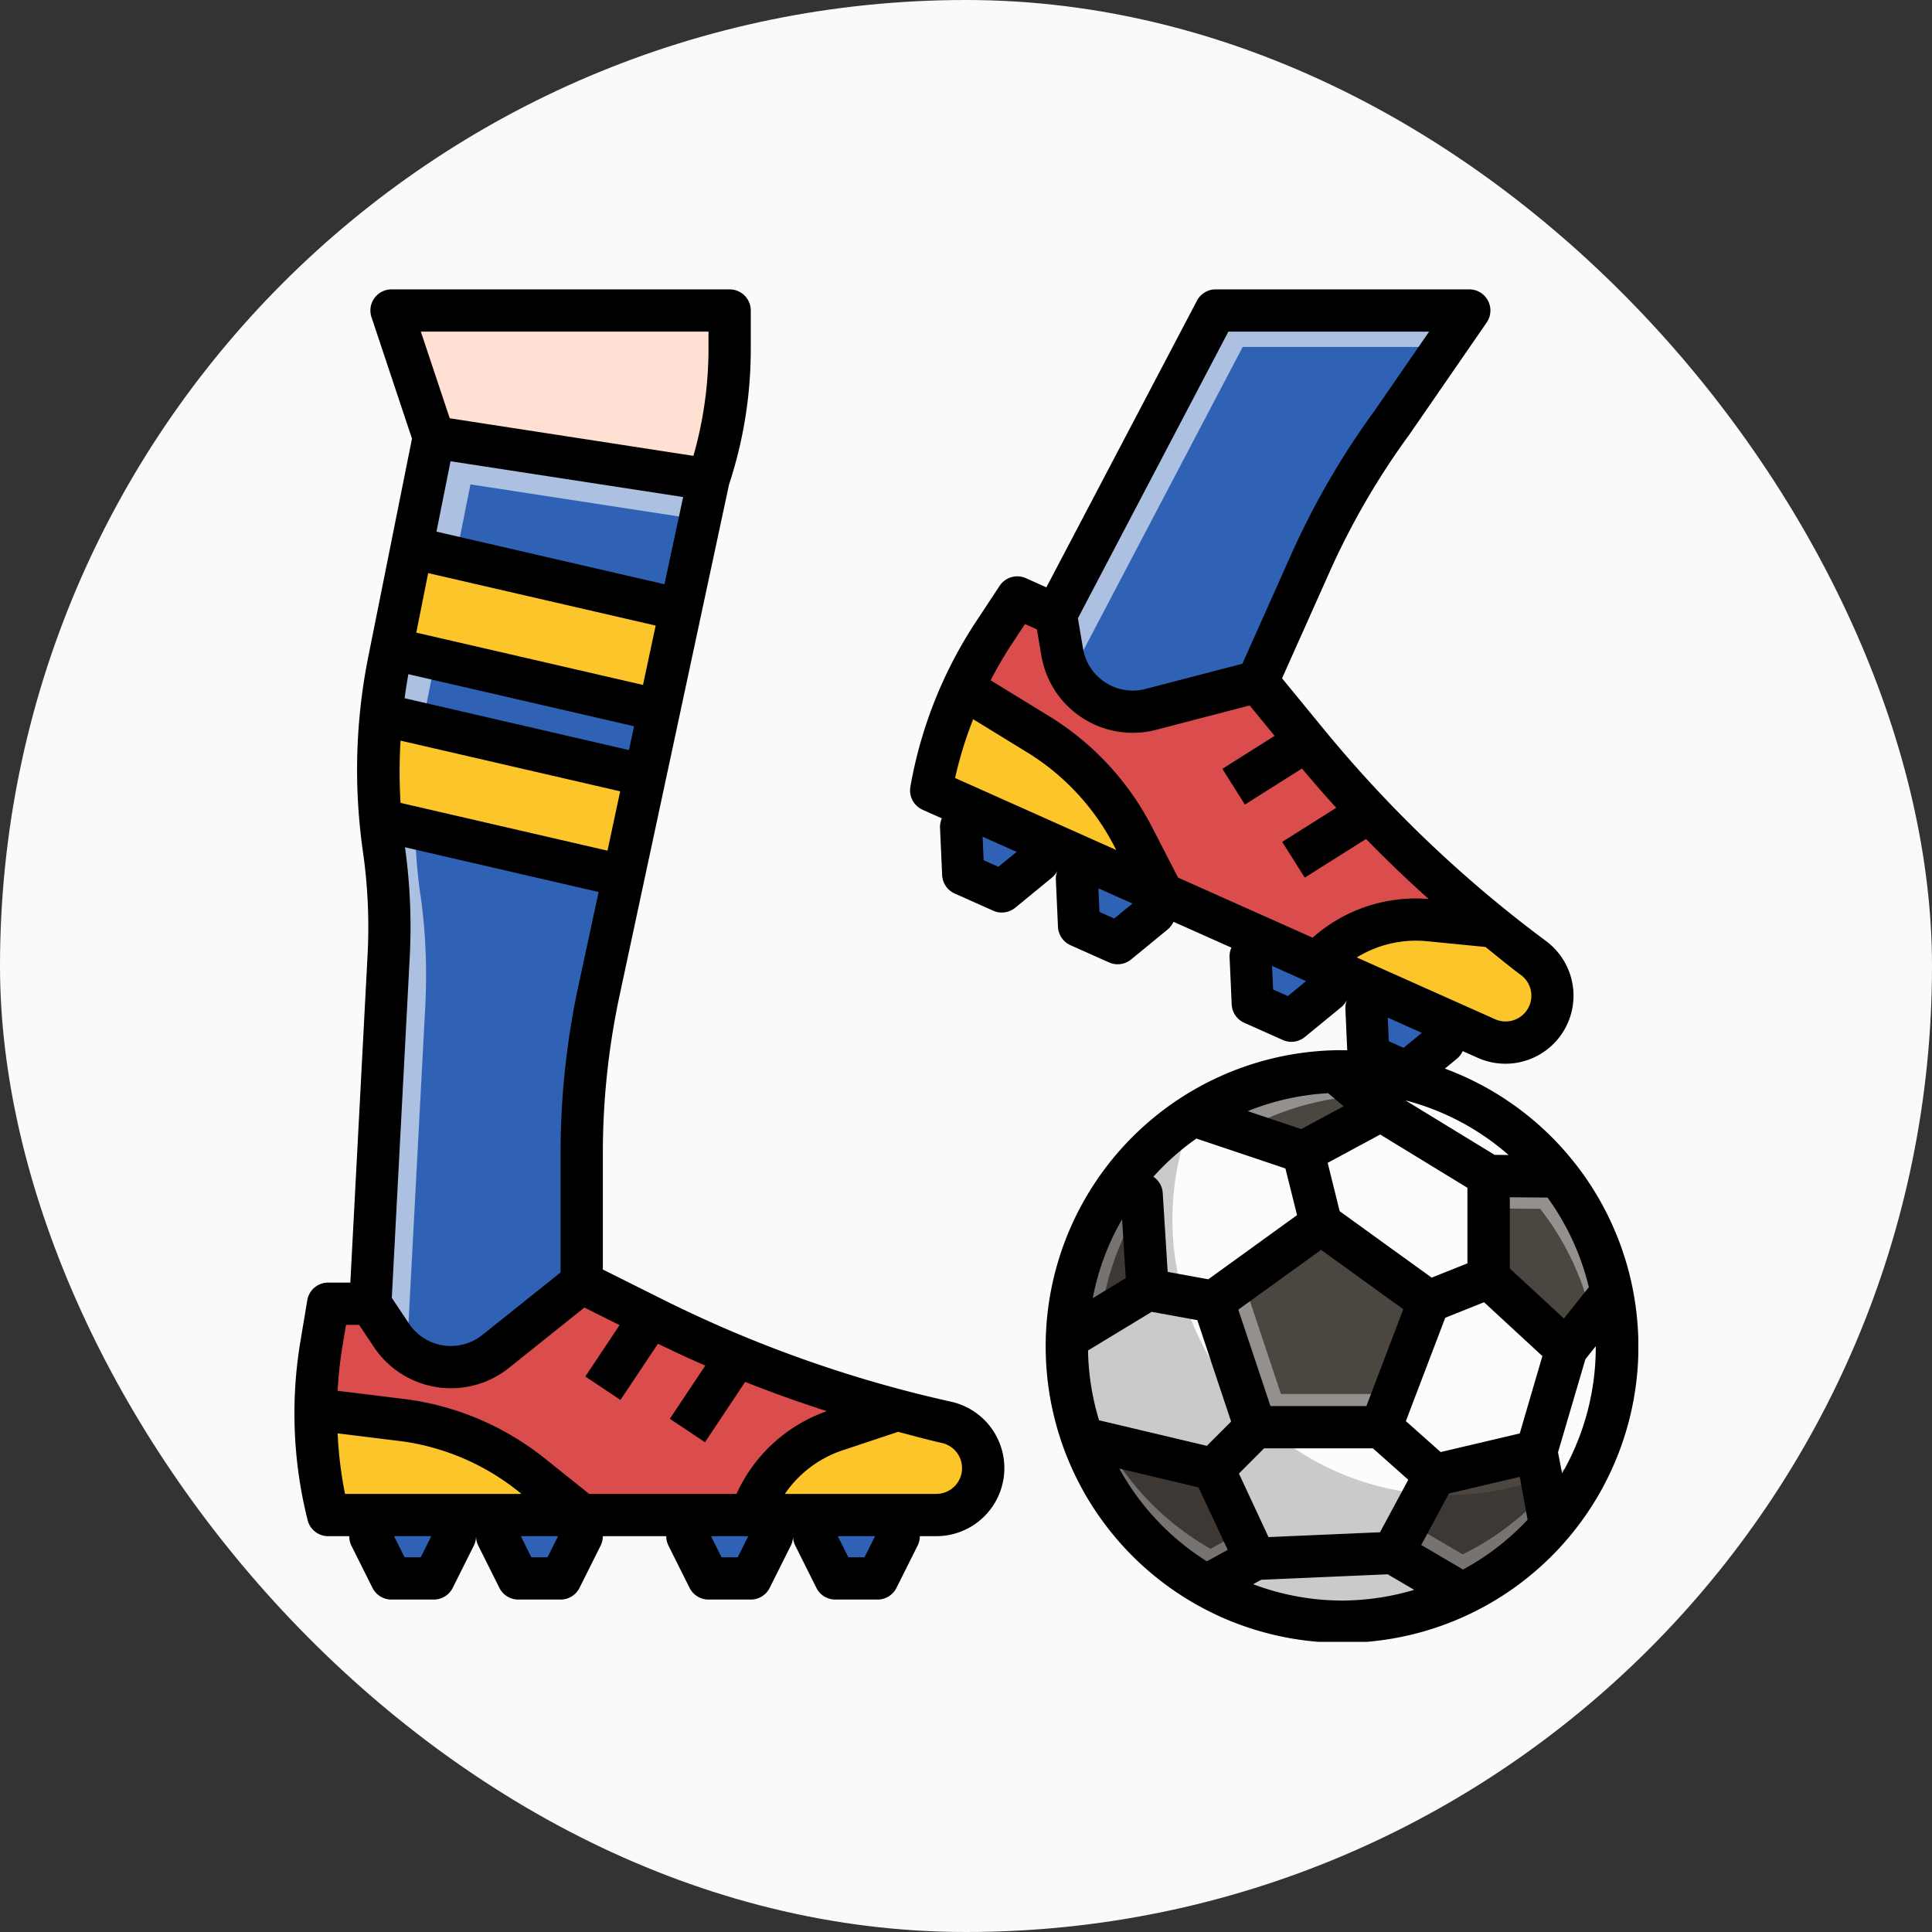 <svg xmlns="http://www.w3.org/2000/svg" version="1.1" xmlns:xlink="http://www.w3.org/1999/xlink" xmlns:svgjs="http://svgjs.com/svgjs" width="1000" height="1000"><rect width="100%" height="100%" fill="#333333" stroke="none"/><rect width="1000" height="1000" rx="500" ry="500" fill="#fafafa"></rect><g transform="matrix(10.938,0,0,10.938,147.961,149.776)"><svg xmlns="http://www.w3.org/2000/svg" version="1.1" xmlns:xlink="http://www.w3.org/1999/xlink" xmlns:svgjs="http://svgjs.com/svgjs" width="64" height="64"><svg xmlns="http://www.w3.org/2000/svg" viewBox="0 0 64 64"><title>stud</title><g id="_17-stud" data-name="17-stud"><path d="M20,9l-1.32,6.15-1.02,4.77L17,23l-1.02,4.76-1.17,5.45A36.6,36.6,0,0,0,14,40.88V47L9.93,50.26a3.4,3.4,0,0,1-4.94-.77L4,48l.87-16.44c.02-.45.03-.89.03-1.34a26.4,26.4,0,0,0-.26-3.76c-.07-.45-.12-.9-.16-1.35a26.833,26.833,0,0,1,.02-4.99c.09-.85.21-1.7.38-2.54L5,17l.95-4.78h.01L7,7Z" style="fill:#2f62b5"></path><path d="M5.734,50.229l.87-16.44c.02-.45.03-.89.03-1.34a26.4,26.4,0,0,0-.26-3.76c-.07-.45-.12-.9-.16-1.35a26.833,26.833,0,0,1,.02-4.99c.09-.85.21-1.7.38-2.54l.12-.58.95-4.78h.01l1.04-5.22L19.592,10.9,20,9,7,7,5.96,12.22H5.95L5,17l-.12.58c-.17.84-.29,1.69-.38,2.54a26.833,26.833,0,0,0-.02,4.99c.04.45.09.9.16,1.35a26.4,26.4,0,0,1,.26,3.76c0,.45-.01.89-.03,1.34L4,48l.99,1.49a3.373,3.373,0,0,0,.783.8Z" style="fill:#acc0e1"></path><path d="M17,23l-1.02,4.76L4.48,25.11a26.833,26.833,0,0,1,.02-4.99Z" style="fill:#fcc529"></path><polygon points="18.68 15.15 17.66 19.92 5.14 17.03 5 17 5.95 12.22 5.96 12.22 18.68 15.15" style="fill:#fcc529"></polygon><path d="M44,1,36.438,15.4l.3,1.769A3.386,3.386,0,0,0,38.7,19.69h0a3.388,3.388,0,0,0,2.234.186l5.047-1.314,2.5-5.589A36.625,36.625,0,0,1,52.344,6.3L56,1Z" style="fill:#2f62b5"></path><path d="M38.017,18.893l-.3-1.769,7.562-14.4h9.528L56,1H44L36.438,15.4l.3,1.769a3.369,3.369,0,0,0,1.423,2.2A3.236,3.236,0,0,1,38.017,18.893Z" style="fill:#acc0e1"></path><path d="M5,1H21V2.838A19.5,19.5,0,0,1,20,9h0L7,7Z" style="fill:#ffe0d2"></path><polygon points="35.603 27.071 33.874 28.489 32.048 27.674 31.951 25.44 32.359 24.527 36.011 26.158 35.603 27.071" style="fill:#2f62b5"></polygon><polygon points="41.081 29.519 39.352 30.937 37.526 30.121 37.429 27.887 37.837 26.974 41.489 28.606 41.081 29.519" style="fill:#2f62b5"></polygon><polygon points="54.777 35.637 53.048 37.055 51.222 36.24 51.124 34.006 51.532 33.093 55.184 34.724 54.777 35.637" style="fill:#2f62b5"></polygon><polygon points="49.298 33.19 47.57 34.608 45.743 33.792 45.646 31.558 46.054 30.645 49.706 32.277 49.298 33.19" style="fill:#2f62b5"></polygon><polygon points="8 59 7 61 5 61 4 59 4 58 8 58 8 59" style="fill:#2f62b5"></polygon><polygon points="14 59 13 61 11 61 10 59 10 58 14 58 14 59" style="fill:#2f62b5"></polygon><polygon points="29 59 28 61 26 61 25 59 25 58 29 58 29 59" style="fill:#2f62b5"></polygon><polygon points="23 59 22 61 20 61 19 59 19 58 23 58 23 59" style="fill:#2f62b5"></polygon><path d="M59.94,33.42a2.229,2.229,0,0,1-3.13,2.03l-8.02-3.58-7.3-3.26V28.6L30.53,23.71a20.026,20.026,0,0,1,1.52-4.84,19.781,19.781,0,0,1,1.48-2.66l1.08-1.63,1.83.82.3,1.76a3.384,3.384,0,0,0,1.95,2.53,3.423,3.423,0,0,0,1.4.3,3.46,3.46,0,0,0,.84-.11l5.05-1.32,2.37,2.89a59.191,59.191,0,0,0,8.78,8.7c.63.52,1.26,1.01,1.91,1.49A2.25,2.25,0,0,1,59.94,33.42Z" style="fill:#db4d4d"></path><path d="M41.49,28.6,30.53,23.71a20.026,20.026,0,0,1,1.52-4.84l3.66,2.25a12.285,12.285,0,0,1,4.38,4.78Z" style="fill:#fcc529"></path><path d="M59.94,33.42a2.229,2.229,0,0,1-3.13,2.03l-8.02-3.58a6.323,6.323,0,0,1,5.29-2.02l3.03.3h.02c.63.52,1.26,1.01,1.91,1.49A2.25,2.25,0,0,1,59.94,33.42Z" style="fill:#fcc529"></path><path d="M33,55.78A2.219,2.219,0,0,1,30.78,58H2a20.025,20.025,0,0,1-.59-4.8V53a19.785,19.785,0,0,1,.27-3.07L2,48H4l.99,1.49a3.4,3.4,0,0,0,4.94.77L14,47l3.35,1.67a60.084,60.084,0,0,0,11.57,4.37q1.17.315,2.34.57A2.224,2.224,0,0,1,33,55.78Z" style="fill:#db4d4d"></path><path d="M63,49.69a13.023,13.023,0,1,1-26.037.665c-.006-.238-.005-.474,0-.709A13.018,13.018,0,0,1,49.645,37c.262-.006.521,0,.779,0A13.01,13.01,0,0,1,63,49.69Z" style="fill:#fcfcfc"></path><path d="M33,55.78A2.219,2.219,0,0,1,30.78,58H22a6.32,6.32,0,0,1,4-4l2.89-.96h.03q1.17.315,2.34.57A2.224,2.224,0,0,1,33,55.78Z" style="fill:#fcc529"></path><polygon points="43.891 47.899 48.987 44.219 54.082 47.899 51.818 53.844 45.873 53.844 43.891 47.899" style="fill:#4c4641"></polygon><polygon points="47.088 52.272 45.293 46.887 43.891 47.899 45.873 53.844 51.818 53.844 52.417 52.272 47.088 52.272" style="fill:#94908d"></polygon><path d="M14,58H2a20.025,20.025,0,0,1-.59-4.8V53l4.27.53a12.207,12.207,0,0,1,5.94,2.57Z" style="fill:#fcc529"></path><path d="M36.96,49.646a12.955,12.955,0,0,1,2.284-7h0l1.25.157.283,4.529L36.96,49.646Z" style="fill:#4c4641"></path><path d="M40.521,43.244l-.027-.44-1.25-.157h0a12.955,12.955,0,0,0-2.284,7h0l1.6-.968A12.942,12.942,0,0,1,40.521,43.244Z" style="fill:#94908d"></path><path d="M49.645,37l2.173,1.836-3.681,1.982-5.214-1.747h0A12.967,12.967,0,0,1,49.645,37Z" style="fill:#4c4641"></path><path d="M51.009,38.157,49.645,37a12.967,12.967,0,0,0-6.722,2.07h0l2.3.77A12.95,12.95,0,0,1,51.009,38.157Z" style="fill:#94908d"></path><path d="M60.222,41.982l-3.309-.028v4.813l3.681,3.4,2.151-2.714,0-.028a12.955,12.955,0,0,0-2.518-5.44Z" style="fill:#4c4641"></path><path d="M59.355,43.509h0a12.972,12.972,0,0,1,2.439,5.141l.951-1.2,0-.028a12.955,12.955,0,0,0-2.518-5.44h0l-3.309-.028v1.535Z" style="fill:#94908d"></path><path d="M37.694,54.358l6.2,1.468,1.982,4.246-2.324,1.277h0a13.063,13.063,0,0,1-5.855-6.992Z" style="fill:#4c4641"></path><path d="M43.755,59.6h0a13.079,13.079,0,0,1-4.939-4.982l-1.122-.265h0a13.057,13.057,0,0,0,5.855,6.991h0l2.324-1.277-.606-1.3Z" style="fill:#94908d"></path><path d="M59.829,58.538l-.651-3.561-4.812,1.132-1.982,3.68,3.305,1.94h0a13.048,13.048,0,0,0,4.141-3.191Z" style="fill:#4c4641"></path><path d="M59.543,56.971a13.033,13.033,0,0,1-3.854,2.891h0L53.148,58.37l-.764,1.419,3.305,1.94h0a13.048,13.048,0,0,0,4.141-3.191h0Z" style="fill:#94908d"></path><path d="M60.689,55.729a13.017,13.017,0,0,1-18.73-11.374c-.006-.238-.005-.474,0-.709a12.93,12.93,0,0,1,.971-4.576l-.008,0a13.1,13.1,0,0,0-3.679,3.573,12.955,12.955,0,0,0-2.284,7c-.006.235-.007.471,0,.709a13.011,13.011,0,0,0,25.052,4.619A13.042,13.042,0,0,1,60.689,55.729Z" style="opacity:0.2"></path><path d="M63.721,47.223a14.023,14.023,0,0,0-8.875-10.349l.564-.463a1,1,0,0,0,.279-.365h0l.712.318a3.22,3.22,0,0,0,3.234-5.524A59.452,59.452,0,0,1,49.122,20.821l-1.981-2.415,2.245-5.025a35.7,35.7,0,0,1,3.781-6.512l3.656-5.3A1,1,0,0,0,56,0H44a1,1,0,0,0-.886.535L35.988,14.1l-.968-.433a1,1,0,0,0-1.243.361L32.7,15.661a20.684,20.684,0,0,0-3.147,7.876,1,1,0,0,0,.576,1.087l.913.408a1,1,0,0,0-.086.451l.1,2.234a1,1,0,0,0,.591.87l1.826.815a1,1,0,0,0,1.042-.14l1.728-1.418a1.009,1.009,0,0,0,.28-.364.987.987,0,0,0-.086.451l.1,2.234a1,1,0,0,0,.591.869l1.826.816a1,1,0,0,0,1.043-.14l1.729-1.418a1.016,1.016,0,0,0,.278-.365h0l2.74,1.223h0a1.011,1.011,0,0,0-.086.451l.1,2.233a1,1,0,0,0,.591.87l1.826.816a.992.992,0,0,0,.408.087,1,1,0,0,0,.635-.226l1.73-1.419a1.018,1.018,0,0,0,.277-.365,1,1,0,0,0-.086.452l.086,1.957c-.2,0-.393-.007-.591,0A14.021,14.021,0,0,0,35.96,49.621c-.006.251-.007.5,0,.759A14.019,14.019,0,0,0,49.977,64.045c.119,0,.239,0,.358,0A14.023,14.023,0,0,0,64,49.665h0A14.389,14.389,0,0,0,63.721,47.223Zm-11.935-7.23,4.127,2.522V46.09l-1.692.676-4.354-3.145L49.3,41.334Zm1.194-1.615a11.974,11.974,0,0,1,4.88,2.584l-.661-.006Zm-.835-3.916,1.611.72-.864.709-.7-.313Zm6.3-2.017a1.219,1.219,0,0,1-1.224,2.092l-6.544-2.923a5.344,5.344,0,0,1,3.305-.77l2.788.275C57.324,31.563,57.871,32.02,58.442,32.445ZM44.6,2H54.1l-2.56,3.711a37.717,37.717,0,0,0-3.976,6.854l-2.3,5.151-4.582,1.192A2.387,2.387,0,0,1,37.724,17l-.244-1.436ZM33.718,27.324l-.7-.311L32.972,25.9l1.61.719Zm2.7-2.079h0l-.156-.07-4.594-2.052a18.733,18.733,0,0,1,.857-2.782l2.655,1.63a11.3,11.3,0,0,1,4.024,4.386l.089.172-.516-.23ZM39.2,29.772l-.7-.312-.049-1.117,1.611.72Zm8.217,3.671-.7-.312-.049-1.117,1.61.72Zm1.172-2.763-6.368-2.844-1.235-2.395a13.307,13.307,0,0,0-4.745-5.169L33.352,18.5a19.243,19.243,0,0,1,1.011-1.735l.614-.927.564.252.21,1.241a4.387,4.387,0,0,0,5.43,3.512l4.427-1.153,1.181,1.439-2.473,1.56,1.067,1.691,2.7-1.705c.53.629,1.069,1.251,1.623,1.858l-2.558,1.613,1.067,1.692,2.9-1.83q1.435,1.47,2.966,2.841A7.355,7.355,0,0,0,48.585,30.68Zm.733,7.357.733.619-2.006,1.08-2.535-.849A12,12,0,0,1,49.318,38.037Zm-6.23,2.148L47.3,41.6l.551,2.208-4.2,3.036-1.923-.35-.235-3.749a.991.991,0,0,0-.442-.753A11.989,11.989,0,0,1,43.088,40.185Zm-3.52,3.824.173,2.782-1.563.948A11.909,11.909,0,0,1,39.568,44.009ZM43.582,60.19A12.032,12.032,0,0,1,39.439,55.8l3.75.89,1.382,2.958Zm0-5.465-5.1-1.209a12.055,12.055,0,0,1-.521-3.186c0-.04,0-.079,0-.119l3.014-1.827,2.156.393,1.6,4.8Zm5.408-9.273,3.888,2.809-1.746,4.583H46.594L45.071,48.28Zm-2.7,9.392h5.151l1.672,1.487-1.337,2.484-5.276.229-1.4-3.006Zm4,7.2a11.981,11.981,0,0,1-4.516-.771l.381-.209,5.984-.26,1.255.736A12,12,0,0,1,50.284,62.041Zm5.421-1.462-1.983-1.165,1.31-2.435,3.352-.789.371,2.028A11.983,11.983,0,0,1,55.705,60.579Zm2.678-6.443-3.742.881L53,53.556l1.863-4.891L56.7,47.93l2.76,2.548Zm-.47-7.807V42.962l1.785.015a12.022,12.022,0,0,1,1.955,4.241L60.479,48.7Zm2.475,9.707L60.2,55.031l1.294-4.4.492-.621A11.976,11.976,0,0,1,60.388,56.036Z"></path><path d="M31.479,52.637a59.381,59.381,0,0,1-13.685-4.859L15,46.382v-5.5a35.7,35.7,0,0,1,.79-7.46L20.973,9.23A20.42,20.42,0,0,0,22,2.838V1a1,1,0,0,0-1-1H5a1,1,0,0,0-.948,1.316L5.968,7.064,3.9,17.386A27.27,27.27,0,0,0,3.646,26.6a25.158,25.158,0,0,1,.22,4.907L3.051,47H2a1,1,0,0,0-.986.836L.691,49.769a20.709,20.709,0,0,0,.339,8.473A1,1,0,0,0,2,59H3a1,1,0,0,0,.1.447l1,2A1,1,0,0,0,5,62H7a1,1,0,0,0,.895-.553l1-2A1,1,0,0,0,9,59a1,1,0,0,0,.105.447l1,2A1,1,0,0,0,11,62h2a1,1,0,0,0,.895-.553l1-2A1,1,0,0,0,15,59h3a1,1,0,0,0,.105.447l1,2A1,1,0,0,0,20,62h2a1,1,0,0,0,.895-.553l1-2A1,1,0,0,0,24,59a1,1,0,0,0,.105.447l1,2A1,1,0,0,0,26,62h2a1,1,0,0,0,.895-.553l1-2A1,1,0,0,0,30,59h.78a3.22,3.22,0,0,0,.7-6.363ZM17.916,13.954,7.127,11.464l.666-3.33L18.8,9.827ZM17.5,15.91l-.6,2.808L6.171,16.244l.563-2.817Zm-1.02,4.764L16.235,21.8,5.619,19.347c.051-.379.109-.759.178-1.137Zm-.66,3.079-.6,2.808L5.426,24.3a25.177,25.177,0,0,1,0-2.946ZM5.637,26.4,14.8,28.517,13.835,33A37.663,37.663,0,0,0,13,40.878v5.641L9.3,49.477a2.386,2.386,0,0,1-3.476-.539l-.811-1.216.848-16.107A27.258,27.258,0,0,0,5.637,26.4ZM20,2v.838a18.463,18.463,0,0,1-.715,5.04L7.755,6.1,6.388,2ZM6.382,60H5.618l-.5-1H6.882ZM10,57H2.8a18.649,18.649,0,0,1-.349-2.865l3.086.381A11.291,11.291,0,0,1,11,56.879l.151.121Zm2.382,3h-.764l-.5-1h1.764Zm9,0h-.764l-.5-1h1.764Zm-.056-3H14.352l-2.105-1.684A13.33,13.33,0,0,0,5.8,52.533l-3.349-.412A19.009,19.009,0,0,1,2.664,50.1L2.847,49h.618l.7,1.047a4.387,4.387,0,0,0,6.39.992l3.572-2.858,1.665.832-1.622,2.432,1.664,1.11,1.774-2.661c.74.359,1.485.707,2.239,1.035l-1.677,2.516,1.664,1.11,1.9-2.855q1.91.757,3.867,1.385A7.354,7.354,0,0,0,21.326,57Zm6.056,3h-.764l-.5-1h1.764Zm3.4-3H23.614a5.347,5.347,0,0,1,2.7-2.052l2.658-.886c.689.179,1.375.373,2.07.527A1.22,1.22,0,0,1,30.78,57Z"></path></g></svg></svg></g></svg>